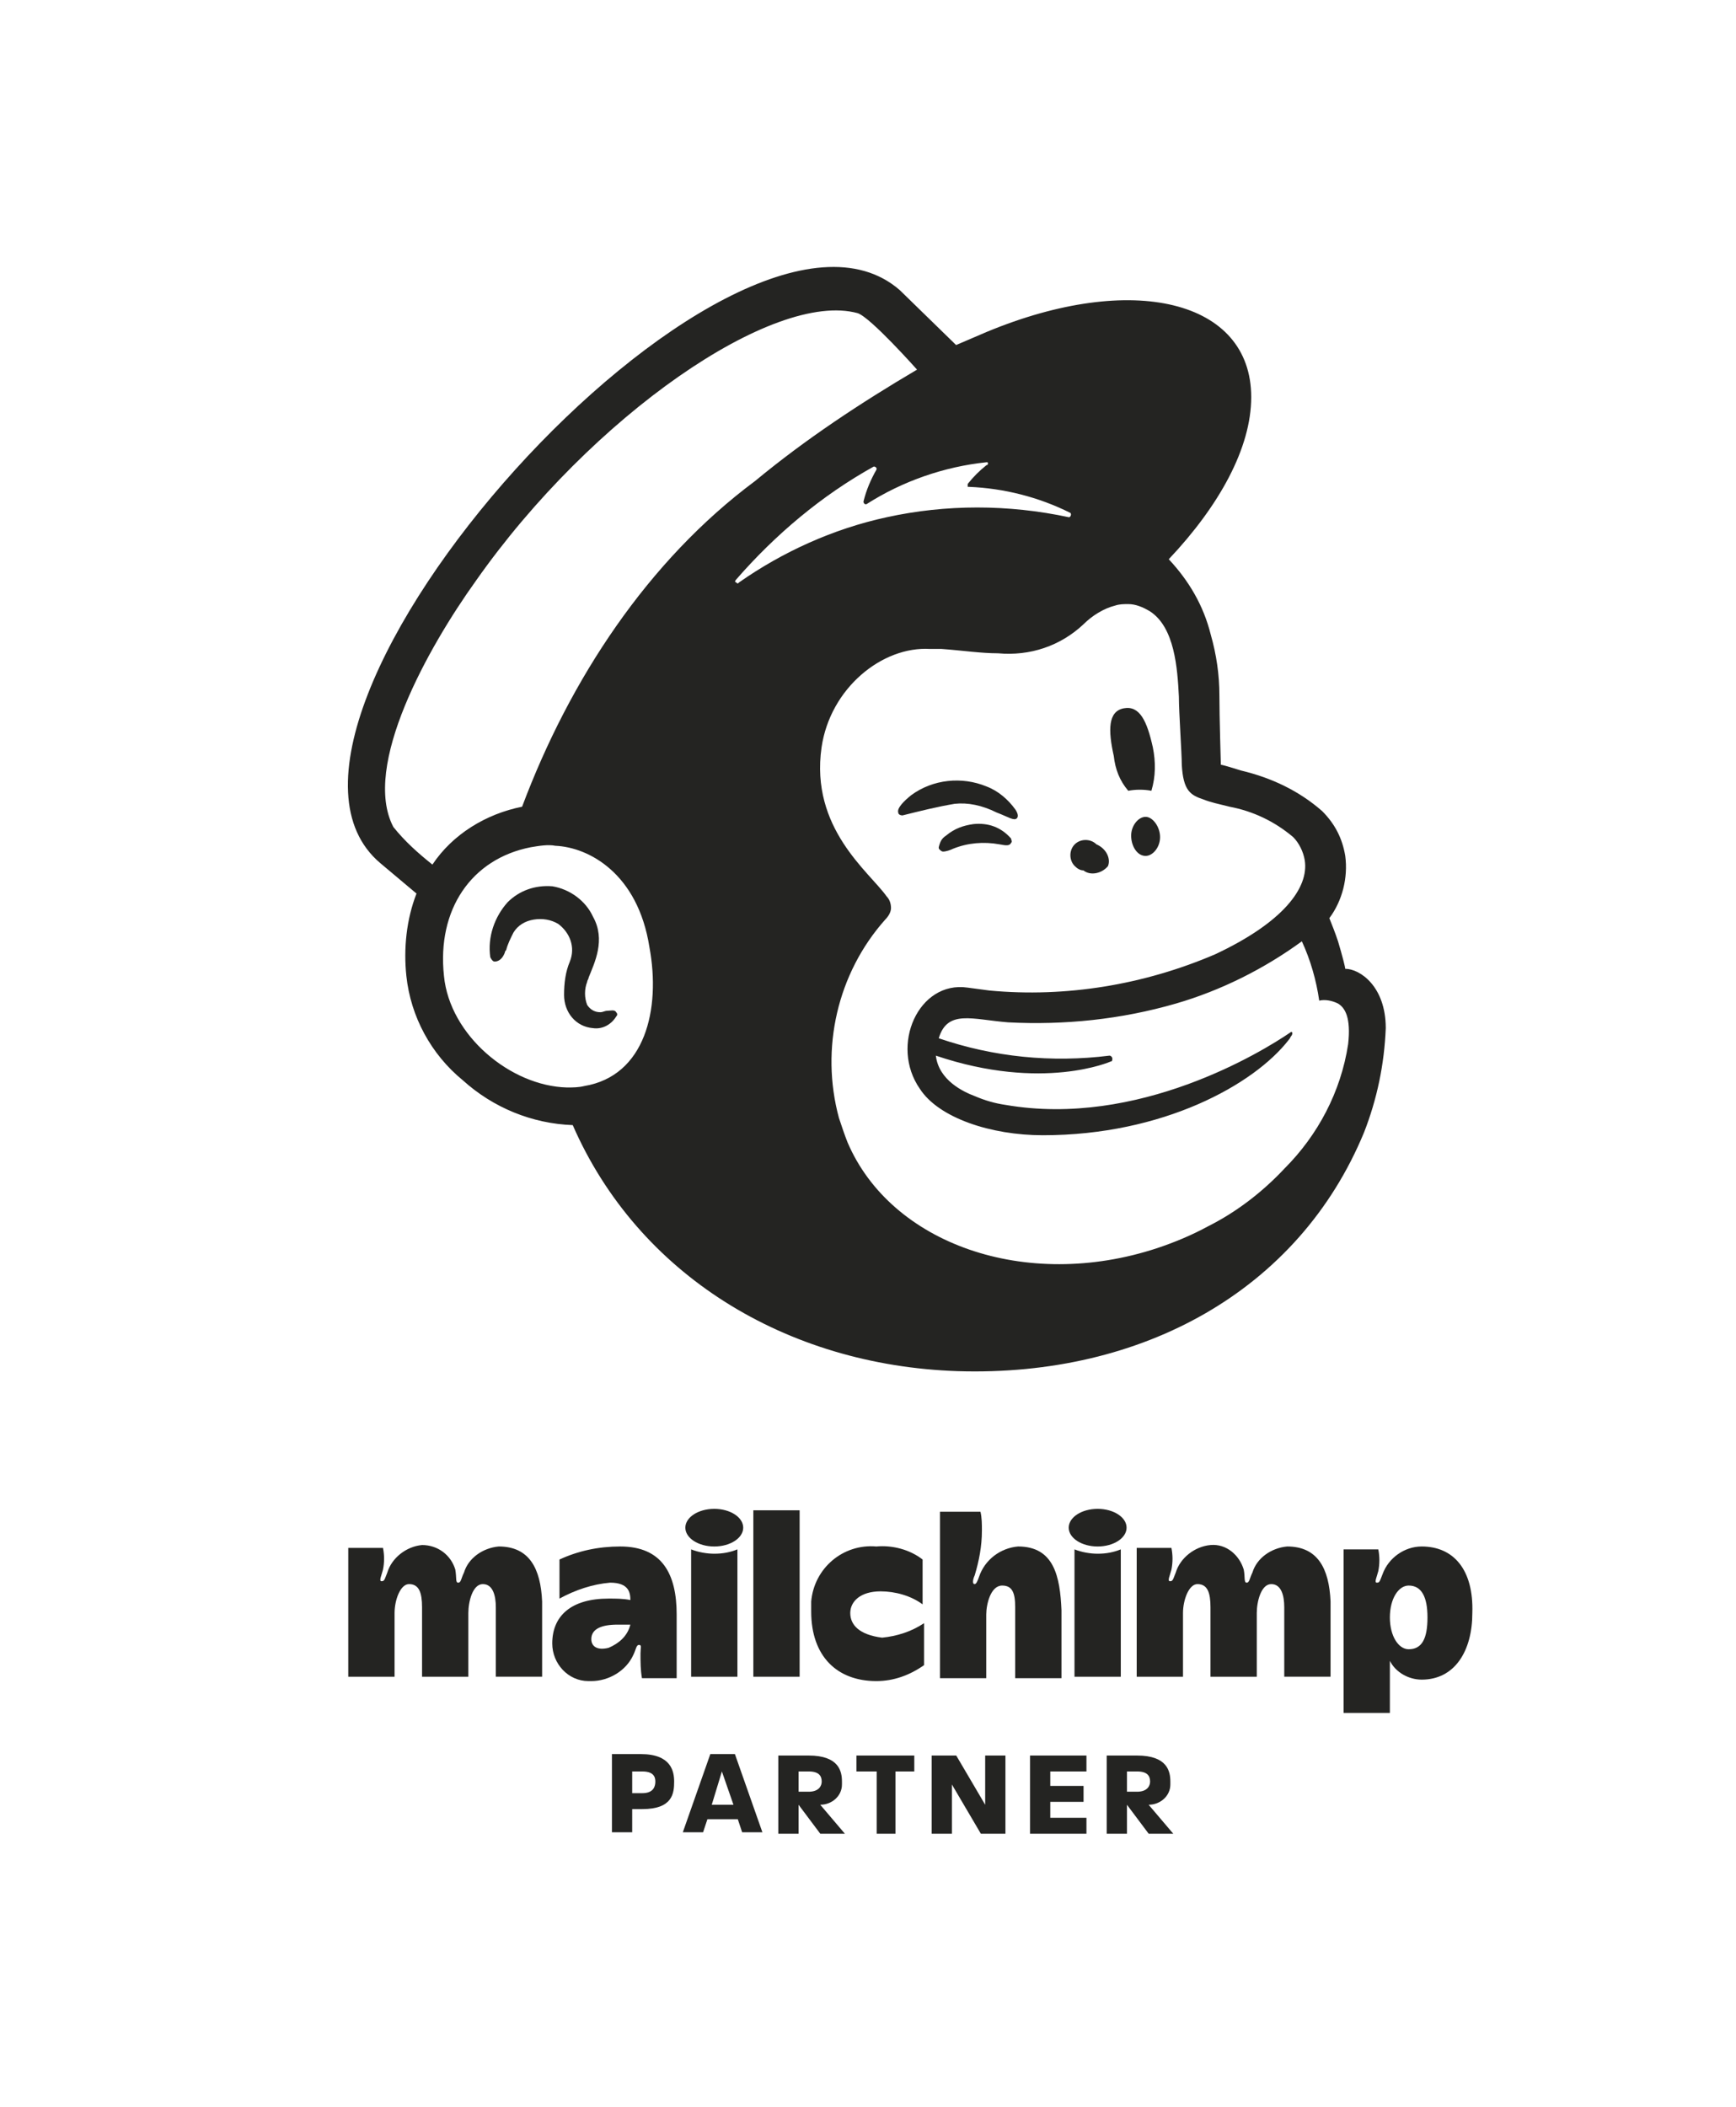 <?xml version="1.0" encoding="utf-8"?>
<!-- Generator: Adobe Illustrator 23.0.6, SVG Export Plug-In . SVG Version: 6.00 Build 0)  -->
<svg version="1.1" id="Layer_1" xmlns="http://www.w3.org/2000/svg" xmlns:xlink="http://www.w3.org/1999/xlink" x="0px" y="0px"
	 viewBox="0 0 120 145.6" style="enable-background:new 0 0 120 145.6;" xml:space="preserve">
<style type="text/css">
	.st0{fill:#242422;}
</style>
<g transform="translate(1033.39 2853.14)">
	<g transform="translate(0 0)">
		<path class="st0" d="M-955.4-2798.5c0.5-0.1,1.1-0.1,1.6,0c0.3-1,0.3-2,0.1-3c-0.4-1.8-0.9-2.9-2-2.7c-1.1,0.2-1.1,1.5-0.7,3.3
			C-956.3-2800-956-2799.2-955.4-2798.5z"/>
		<path class="st0" d="M-964.5-2797c0.8,0.3,1.2,0.6,1.4,0.4c0.1-0.1,0.1-0.3-0.1-0.6c-0.5-0.7-1.2-1.3-2-1.6
			c-1.7-0.7-3.7-0.5-5.2,0.6c-0.5,0.4-1,0.9-0.9,1.2c0,0.1,0.1,0.2,0.3,0.2c1.2-0.3,2.4-0.6,3.6-0.8
			C-966.5-2797.7-965.5-2797.5-964.5-2797z"/>
		<path class="st0" d="M-966.1-2796.2c-0.7,0.1-1.3,0.3-1.9,0.8c-0.3,0.2-0.4,0.4-0.5,0.8c0,0.1,0,0.1,0.1,0.2c0,0,0.1,0.1,0.2,0.1
			c0.2,0,0.5-0.1,0.7-0.2c1-0.4,2.1-0.5,3.2-0.3c0.5,0.1,0.7,0.1,0.8-0.1c0.1-0.1,0-0.2,0-0.3
			C-964.2-2796-965.1-2796.3-966.1-2796.2z"/>
		<path class="st0" d="M-958.5-2793c0.5,0.4,1.3,0.2,1.7-0.3c0.2-0.5-0.1-1.2-0.8-1.5c-0.4-0.4-1.1-0.4-1.5,0
			c-0.4,0.4-0.4,1.1,0,1.5C-958.9-2793.1-958.7-2793-958.5-2793L-958.5-2793z"/>
		<path class="st0" d="M-954.2-2796.7c-0.5,0-1,0.6-1,1.3s0.4,1.4,1,1.4c0.5,0,1-0.6,1-1.3S-953.7-2796.7-954.2-2796.7z"/>
		<path class="st0" d="M-990.8-2783.2c-0.1-0.2-0.4-0.1-0.6-0.1c-0.2,0-0.3,0.1-0.5,0.1c-0.4,0-0.7-0.2-0.9-0.5
			c-0.2-0.5-0.2-1.1,0-1.6c0-0.1,0.1-0.2,0.1-0.3c0.4-1,1.2-2.6,0.3-4.2c-0.5-1.1-1.6-1.9-2.8-2.1c-1.2-0.1-2.3,0.3-3.1,1.1
			c-0.9,1-1.4,2.4-1.2,3.8c0.1,0.2,0.2,0.3,0.3,0.3c0.2,0,0.5-0.1,0.7-0.6c0,0,0-0.1,0.1-0.2c0.1-0.4,0.3-0.8,0.5-1.2
			c0.3-0.5,0.8-0.8,1.4-0.9c0.6-0.1,1.2,0,1.7,0.3c0.8,0.6,1.2,1.6,0.8,2.6c-0.3,0.7-0.4,1.5-0.4,2.3c0,1.2,0.8,2.2,2,2.3
			c0.7,0.1,1.3-0.3,1.6-0.8C-990.7-2783-990.7-2783.1-990.8-2783.2z"/>
		<path class="st0" d="M-940.4-2786.2c0-0.1-0.2-0.9-0.5-1.9c-0.2-0.6-0.4-1.1-0.6-1.6c0.9-1.2,1.3-2.8,1.1-4.3
			c-0.2-1.2-0.7-2.2-1.6-3.1c-1.6-1.4-3.5-2.3-5.6-2.8c-0.3-0.1-1.3-0.4-1.4-0.4c0-0.1-0.1-3.3-0.1-4.8c0-1.4-0.2-2.8-0.6-4.2
			c-0.5-2-1.5-3.7-2.9-5.2c3.5-3.7,5.7-7.7,5.7-11.2c0-6.7-8.2-8.7-18.3-4.5c0,0-2.1,0.9-2.1,0.9c0,0-3.9-3.8-3.9-3.8
			c-11.5-10-47.4,29.9-35.9,39.6l2.5,2.1c-0.7,1.8-0.9,3.8-0.7,5.7c0.3,2.8,1.7,5.4,3.9,7.2c2.1,1.9,4.8,3,7.6,3.1
			c4.5,10.3,14.7,16.6,26.6,17c12.8,0.4,23.6-5.6,28.1-16.5c0.9-2.3,1.4-4.7,1.5-7.2C-937.6-2785-939.4-2786.2-940.4-2786.2z
			 M-993-2778.1c-0.4,0.1-0.8,0.1-1.2,0.1c-3.9-0.1-8.1-3.6-8.5-7.7c-0.5-4.6,1.9-8.1,6-8.9c0.6-0.1,1.2-0.2,1.7-0.1
			c2.3,0.1,5.7,1.9,6.5,7C-987.7-2783.4-988.8-2778.8-993-2778.1L-993-2778.1z M-997.3-2797.4c-2.5,0.5-4.8,1.9-6.2,4
			c-1-0.8-1.9-1.6-2.7-2.6c-2.2-4.2,2.4-12.4,5.7-17c8-11.4,20.6-20.1,26.4-18.5c0.9,0.3,4.1,3.9,4.1,3.9c-3.9,2.3-7.7,4.8-11.2,7.7
			C-988.6-2814.4-994-2806.2-997.3-2797.4L-997.3-2797.4z M-956.6-2779.8c0.1,0,0.1-0.1,0.1-0.2c0-0.1-0.1-0.2-0.2-0.2
			c-4,0.5-8,0.1-11.8-1.2c0.6-2,2.3-1.3,4.8-1.1c3.9,0.2,7.8-0.2,11.6-1.3c3.1-0.9,6.1-2.4,8.7-4.3c0.6,1.3,1,2.7,1.2,4.1
			c0.4-0.1,0.9,0,1.3,0.2c0.5,0.3,0.9,1,0.7,2.8c-0.5,3.3-2.1,6.3-4.4,8.6c-1.5,1.6-3.3,3-5.3,4c-1.1,0.6-2.3,1.1-3.5,1.5
			c-9.1,3-18.4-0.3-21.4-7.3c-0.2-0.5-0.4-1.1-0.6-1.7c-1.3-4.8-0.1-10,3.2-13.7l0,0c0.2-0.2,0.4-0.5,0.4-0.8c0-0.3-0.1-0.6-0.3-0.8
			c-1.2-1.7-5.3-4.7-4.5-10.3c0.6-4.1,4.2-7,7.5-6.8c0.3,0,0.6,0,0.8,0c1.4,0.1,2.7,0.3,3.9,0.3c2.2,0.2,4.3-0.5,5.9-2
			c0.6-0.6,1.4-1.1,2.2-1.3c0.3-0.1,0.6-0.1,0.9-0.1c0.5,0,1,0.2,1.5,0.5c1.7,1.1,1.9,3.9,2,5.9c0,1.1,0.2,3.9,0.2,4.7
			c0.1,1.8,0.6,2.1,1.5,2.4c0.5,0.2,1,0.3,1.8,0.5c1.6,0.3,3.1,1,4.4,2.1c0.4,0.4,0.7,1,0.8,1.6c0.3,1.9-1.5,4.3-6.2,6.5
			c-4.9,2.1-10.3,3-15.6,2.5l-1.5-0.2c-3.4-0.5-5.4,4-3.3,7c1.3,2,4.9,3.2,8.5,3.2c8.3,0,14.6-3.5,17-6.6c0.1-0.1,0.1-0.2,0.2-0.3
			c0.1-0.2,0-0.3-0.1-0.2c-1.9,1.3-10.5,6.6-19.7,5c-0.7-0.1-1.4-0.3-2.1-0.6c-0.8-0.3-2.5-1.1-2.7-2.8
			C-961.3-2777.7-956.6-2779.8-956.6-2779.8L-956.6-2779.8z M-968.3-2781.2L-968.3-2781.2L-968.3-2781.2z M-982.5-2813.1
			c2.7-3.1,5.9-5.8,9.5-7.8c0.1,0,0.1,0,0.2,0.1c0,0,0,0.1,0,0.1c-0.4,0.7-0.7,1.4-0.9,2.2c0,0.1,0,0.1,0.1,0.2c0,0,0.1,0,0.1,0
			c2.5-1.6,5.4-2.6,8.3-2.9c0.1,0,0.1,0,0.1,0.1c0,0,0,0.1-0.1,0.1c-0.5,0.4-0.9,0.8-1.3,1.3c0,0.1,0,0.1,0,0.2c0,0,0,0,0.1,0
			c2.4,0.1,4.8,0.7,7,1.8c0.1,0.1,0,0.3-0.1,0.3c-4.2-0.9-8.5-0.9-12.6,0c-3.7,0.8-7.2,2.4-10.2,4.5c-0.1,0.1-0.1,0.1-0.2,0
			C-982.6-2812.9-982.6-2813-982.5-2813.1L-982.5-2813.1z"/>
	</g>
	<g transform="translate(0.184 85.615)">
		<path class="st0" d="M-999.1-2831.9c-1.1,0.1-2.1,0.8-2.4,1.8c-0.2,0.4-0.2,0.7-0.4,0.7c-0.2,0-0.1-0.3-0.2-0.9
			c-0.3-1-1.2-1.7-2.3-1.7c-1.1,0.1-2.1,0.9-2.4,1.9c-0.2,0.5-0.2,0.6-0.4,0.6c-0.2,0,0-0.4,0.1-0.8c0.1-0.5,0.1-1,0-1.5h-2.4v8.9
			h3.2v-4.4c0-0.9,0.4-2,1-2c0.7,0,0.9,0.6,0.9,1.6v4.8h3.2v-4.4c0-0.8,0.3-2,1-2c0.7,0,0.9,0.8,0.9,1.6v4.8h3.2v-5.2
			C-996.2-2830.4-997-2831.9-999.1-2831.9z"/>
		<path class="st0" d="M-944.6-2831.9c-1.1,0.1-2.1,0.8-2.4,1.8c-0.2,0.4-0.2,0.7-0.4,0.7c-0.2,0-0.1-0.4-0.2-0.9
			c-0.3-1-1.2-1.8-2.3-1.7c-1.1,0.1-2.1,0.9-2.4,1.9c-0.2,0.5-0.2,0.6-0.4,0.6c-0.2,0,0-0.4,0.1-0.8c0.1-0.5,0.1-1,0-1.5h-2.4v8.9
			h3.2v-4.4c0-0.9,0.4-2,1-2c0.7,0,0.9,0.6,0.9,1.6v4.8h3.2v-4.4c0-0.8,0.3-2,1-2c0.7,0,0.9,0.8,0.9,1.6v4.8h3.2v-5.2
			C-941.7-2830.4-942.5-2831.9-944.6-2831.9z"/>
		<path class="st0" d="M-990.7-2831.9c-1.5,0-2.9,0.3-4.2,0.9v2.7c1.1-0.6,2.3-1,3.5-1.1c1.3,0,1.4,0.7,1.4,1.2
			c-0.5-0.1-1-0.1-1.5-0.1c-2.6,0-3.9,1.2-3.9,3.1c0,1.4,1.1,2.6,2.5,2.6c0.1,0,0.1,0,0.2,0c1.2,0,2.4-0.7,2.9-1.8
			c0.2-0.4,0.2-0.7,0.4-0.7c0.2,0,0.1,0.2,0.1,0.6c0,0.6,0,1.1,0.1,1.7h2.4v-4.4C-986.8-2830-987.8-2831.9-990.7-2831.9z
			 M-991.5-2824.9c-0.8,0.2-1.2-0.1-1.2-0.6c0-0.7,0.7-1,1.8-1c0.5,0,0.9,0,0.9,0C-990.2-2825.7-990.8-2825.2-991.5-2824.9
			L-991.5-2824.9z"/>
		<rect x="-981.5" y="-2834.4" class="st0" width="3.2" height="11.5"/>
		<path class="st0" d="M-974.8-2827.3c0-0.8,0.7-1.5,2.1-1.5c1,0,2.1,0.3,2.9,0.9v-3.1c-0.9-0.7-2.1-1-3.2-0.9
			c-2.3-0.2-4.3,1.5-4.5,3.8c0,0.2,0,0.4,0,0.7c0,3.1,1.8,4.8,4.5,4.8c1.2,0,2.3-0.4,3.3-1.1v-2.9c-0.9,0.6-1.9,0.9-2.9,1
			C-974.2-2825.8-974.8-2826.5-974.8-2827.3z"/>
		<path class="st0" d="M-963.2-2831.9c-1.2,0.1-2.3,0.9-2.7,2.1c-0.1,0.3-0.2,0.5-0.3,0.5c-0.2,0-0.1-0.4,0-0.6c0.3-1,0.5-2,0.5-3.1
			c0-0.4,0-0.9-0.1-1.3h-2.8v11.5h3.2v-4.4c0-0.7,0.3-2,1.1-2c0.7,0,0.9,0.5,0.9,1.5v4.9h3.2v-4.7
			C-960.3-2829.8-960.7-2831.9-963.2-2831.9z"/>
		<path class="st0" d="M-959.3-2831.7v8.8h3.2v-8.8c-0.5,0.2-1,0.3-1.6,0.3C-958.2-2831.4-958.8-2831.5-959.3-2831.7z"/>
		<ellipse class="st0" cx="-957.7" cy="-2833.2" rx="2" ry="1.3"/>
		<path class="st0" d="M-985.8-2831.7v8.8h3.2v-8.8c-0.5,0.2-1,0.3-1.6,0.3C-984.7-2831.4-985.3-2831.5-985.8-2831.7z"/>
		<ellipse class="st0" cx="-984.2" cy="-2833.2" rx="2" ry="1.3"/>
		<path class="st0" d="M-935.3-2831.9c-1.2,0-2.3,0.8-2.7,1.9c-0.2,0.5-0.2,0.6-0.4,0.6c-0.2,0,0-0.4,0.1-0.8c0.1-0.5,0.1-1,0-1.5
			h-2.4v11.3h3.2v-3.6c0.4,0.8,1.3,1.3,2.2,1.3c2.3,0,3.5-2,3.5-4.6C-931.7-2830.3-933.1-2831.9-935.3-2831.9z M-936.2-2824.8
			c-0.7,0-1.3-0.9-1.3-2.2c0-1.3,0.6-2.2,1.3-2.2c0.9,0,1.3,0.8,1.3,2.2C-934.9-2825.5-935.3-2824.8-936.2-2824.8L-936.2-2824.8z"/>
	</g>
</g>
<path class="st0" d="M46.6,123.1c0-0.7-0.2-1.9-2.3-1.9h-2v5.4h1.4V125h0.7C46.5,125,46.6,123.9,46.6,123.1z M45.3,123.1
	c0,0.3-0.1,0.8-0.9,0.8h-0.7v-1.5h0.7C45.2,122.4,45.3,122.8,45.3,123.1L45.3,123.1z M52.7,126.6l-1.9-5.4h-1.7l-1.9,5.4h1.4
	l0.3-0.9H51l0.3,0.9L52.7,126.6z M50.7,124.7h-1.5l0.7-2.3L50.7,124.7z M58.4,126.7l-1.7-2c0.8,0,1.5-0.6,1.5-1.4c0-0.1,0-0.1,0-0.2
	c0-0.7-0.2-1.8-2.3-1.8h-2.1v5.4h1.4v-2l1.5,2H58.4z M56.8,123.1c0,0.3-0.2,0.7-0.9,0.7h-0.7v-1.4h0.7
	C56.6,122.4,56.8,122.7,56.8,123.1z M63.2,122.4v-1.1h-4v1.1h1.4v4.3h1.3v-4.3H63.2z M69.5,126.7v-5.4h-1.4v3.4l-2-3.4h-1.7v5.4h1.4
	v-3.4l2,3.4H69.5z M75.1,126.7v-1.1h-2.5v-1.1h2.3v-1.1h-2.3v-1h2.5v-1.1h-3.9v5.4H75.1z M81.1,126.7l-1.7-2c0.8,0,1.5-0.6,1.5-1.4
	c0-0.1,0-0.1,0-0.2c0-0.7-0.2-1.8-2.3-1.8h-2.1v5.4h1.4v-2l1.5,2H81.1z M79.5,123.1c0,0.3-0.2,0.7-0.9,0.7h-0.7v-1.4h0.7
	C79.3,122.4,79.5,122.7,79.5,123.1z"/>
</svg>
